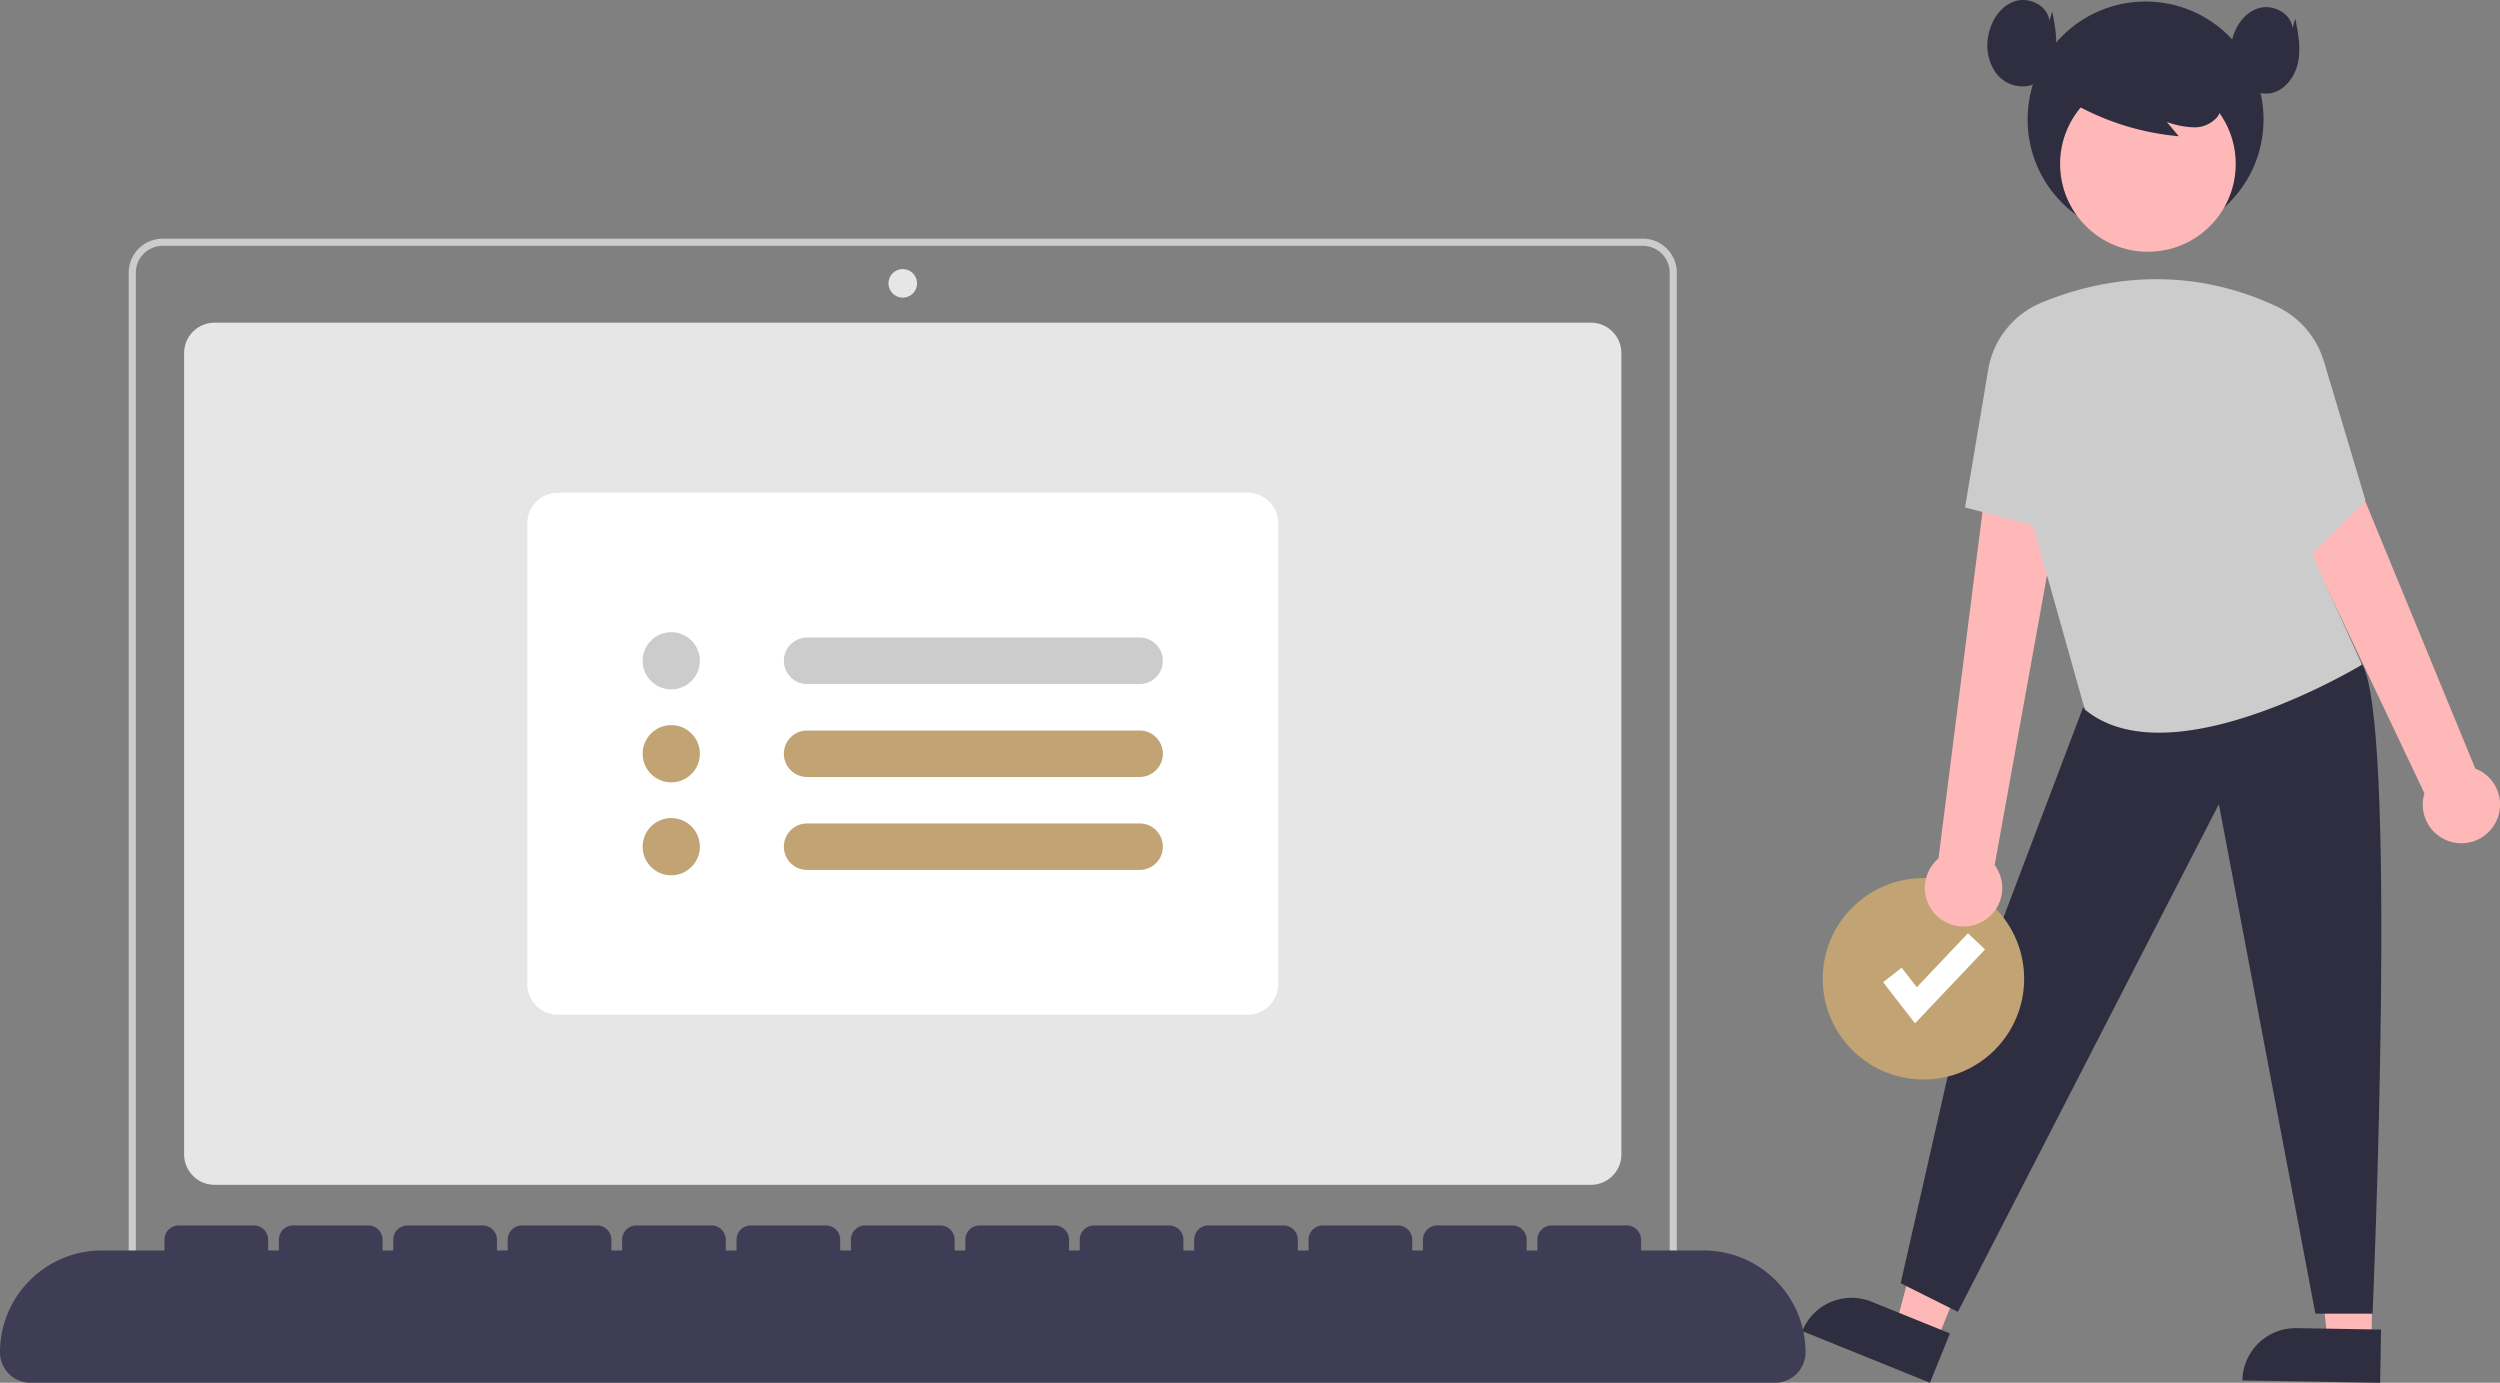 <svg xmlns="http://www.w3.org/2000/svg" data-name="Layer 1" width="699.247" height="386.754" viewBox="0 0 699.247 386.754" xmlns:xlink="http://www.w3.org/1999/xlink"><rect x="0" y="0" width="699.247" height="386.754" fill="#808080" stroke="none"/><path d="M736,678.632H351a8.51,8.51,0,0,1-8.5-8.5V446a8.51,8.51,0,0,1,8.5-8.5H736a8.51,8.51,0,0,1,8.5,8.5V670.132A8.51,8.51,0,0,1,736,678.632Z" transform="translate(-291 -347.246)" fill="#e6e6e6"/><path d="M760,710H327V423.5a9.511,9.511,0,0,1,9.5-9.5h414a9.511,9.511,0,0,1,9.5,9.5Zm-431-2H758V423.5a7.508,7.508,0,0,0-7.5-7.5h-414a7.508,7.508,0,0,0-7.5,7.5Z" transform="translate(-291 -347.246)" fill="#ccc"/><circle cx="252.5" cy="79.254" r="4" fill="#e6e6e6"/><path d="M640,631.066H447a8.51,8.51,0,0,1-8.5-8.5v-129a8.51,8.51,0,0,1,8.5-8.5H640a8.51,8.51,0,0,1,8.5,8.5v129A8.51,8.51,0,0,1,640,631.066Z" transform="translate(-291 -347.246)" fill="#fff"/><path d="M478.75,540.066a8,8,0,1,1,8-8A8.009,8.009,0,0,1,478.75,540.066Z" transform="translate(-291 -347.246)" fill="#ccc"/><path d="M478.75,566.066a8,8,0,1,1,8-8A8.009,8.009,0,0,1,478.75,566.066Z" transform="translate(-291 -347.246)" fill="#c1a374"/><path d="M478.75,592.066a8,8,0,1,1,8-8A8.009,8.009,0,0,1,478.75,592.066Z" transform="translate(-291 -347.246)" fill="#c1a374"/><path d="M516.75,525.566a6.5,6.5,0,0,0,0,13h93a6.5,6.5,0,0,0,0-13Z" transform="translate(-291 -347.246)" fill="#ccc"/><path d="M516.75,551.566a6.5,6.5,0,0,0,0,13h93a6.5,6.5,0,0,0,0-13Z" transform="translate(-291 -347.246)" fill="#c1a374"/><path d="M516.75,577.566a6.5,6.5,0,0,0,0,13h93a6.5,6.5,0,0,0,0-13Z" transform="translate(-291 -347.246)" fill="#c1a374"/><polygon points="663.288 375.328 651.03 375.122 645.991 327.743 664.083 328.047 663.288 375.328" fill="#ffb8b8"/><path d="M933.208,718.79h23.644a0,0,0,0,1,0,0v14.887a0,0,0,0,1,0,0H918.321a0,0,0,0,1,0,0v0A14.887,14.887,0,0,1,933.208,718.79Z" transform="translate(-278.665 -362.897) rotate(0.963)" fill="#2f2e41"/><polygon points="541.641 375.216 530.277 370.616 542.612 324.594 559.384 331.384 541.641 375.216" fill="#ffb8b8"/><path d="M811.361,712.428H835.005a0,0,0,0,1,0,0V727.315a0,0,0,0,1,0,0H796.474a0,0,0,0,1,0,0v0A14.887,14.887,0,0,1,811.361,712.428Z" transform="translate(38.712 -600.731) rotate(22.038)" fill="#2f2e41"/><path d="M873.614,545.171l-36,95-15,66,16,8,73-142,27,142.5h16s7.316-169.015-3.342-182.257Z" transform="translate(-291 -347.246)" fill="#2f2e41"/><circle cx="537.984" cy="273.766" r="28.172" fill="#c1a374"/><polygon points="535.636 286.223 526.695 274.726 531.895 270.682 536.128 276.125 550.43 261.028 555.213 265.559 535.636 286.223" fill="#fff"/><circle cx="600.114" cy="33.426" r="33" fill="#2f2e41"/><path d="M845.061,605.23a10.743,10.743,0,0,0,3.842-16.018l25.033-138.54-23.36-.308L833.191,587.362a10.801,10.801,0,0,0,11.87,17.868Z" transform="translate(-291 -347.246)" fill="#ffb8b8"/><path d="M988.509,578.17a10.745,10.745,0,0,0-5.166-15.94l-44.701-108.58a19.782,19.782,0,0,0-28.735-9.27h0l59.206,124.761a10.801,10.801,0,0,0,19.396,9.029Z" transform="translate(-291 -347.246)" fill="#ffb8b8"/><circle cx="600.768" cy="45.859" r="24.561" fill="#ffb8b8"/><path d="M861.902,431.938c14.166-5.898,38.623-11.726,65.781.978a24.872,24.872,0,0,1,13.311,15.387l11.62,38.868-15,15,14,31s-53.5,32.5-77.5,12.5l-14.5-51.5-19-5,6.482-38.511A24.688,24.688,0,0,1,861.902,431.938Z" transform="translate(-291 -347.246)" fill="#ccc"/><path d="M868.796,374.941a73.041,73.041,0,0,0,31.599,10.412l-3.331-3.991a24.478,24.478,0,0,0,7.561,1.501,8.281,8.281,0,0,0,6.75-3.159,7.702,7.702,0,0,0,.516-7.115,14.589,14.589,0,0,0-4.589-5.739,27.323,27.323,0,0,0-25.431-4.545,16.33,16.33,0,0,0-7.595,4.872,9.236,9.236,0,0,0-1.863,8.561" transform="translate(-291 -347.246)" fill="#2f2e41"/><path d="M864.202,353.087c-.399-4.2-5.545-6.786-9.568-5.517s-6.665,5.32-7.464,9.463a13.575,13.575,0,0,0,1.831,10.248,9.339,9.339,0,0,0,9.257,4.011c3.979-.848,6.736-4.734,7.525-8.726s.006-8.107-.777-12.1" transform="translate(-291 -347.246)" fill="#2f2e41"/><path d="M932.202,355.087c-.399-4.2-5.545-6.786-9.568-5.517s-6.665,5.32-7.464,9.463a13.575,13.575,0,0,0,1.831,10.248,9.339,9.339,0,0,0,9.257,4.011c3.979-.848,6.736-4.734,7.525-8.726s.006-8.107-.777-12.1" transform="translate(-291 -347.246)" fill="#2f2e41"/><path d="M767.5,697H750v-3a4,4,0,0,0-4-4H725a4,4,0,0,0-4,4v3h-3v-3a4,4,0,0,0-4-4H693a4,4,0,0,0-4,4v3h-3v-3a4,4,0,0,0-4-4H661a4,4,0,0,0-4,4v3h-3v-3a4,4,0,0,0-4-4H629a4,4,0,0,0-4,4v3h-3v-3a4,4,0,0,0-4-4H597a4,4,0,0,0-4,4v3h-3v-3a4,4,0,0,0-4-4H565a4,4,0,0,0-4,4v3h-3v-3a4,4,0,0,0-4-4H533a4,4,0,0,0-4,4v3h-3v-3a4,4,0,0,0-4-4H501a4,4,0,0,0-4,4v3h-3v-3a4,4,0,0,0-4-4H469a4,4,0,0,0-4,4v3h-3v-3a4,4,0,0,0-4-4H437a4,4,0,0,0-4,4v3h-3v-3a4,4,0,0,0-4-4H405a4,4,0,0,0-4,4v3h-3v-3a4,4,0,0,0-4-4H373a4,4,0,0,0-4,4v3h-3v-3a4,4,0,0,0-4-4H341a4,4,0,0,0-4,4v3H319.5A28.5,28.5,0,0,0,291,725.5V725.5a8.5,8.5,0,0,0,8.5,8.5h488a8.5,8.5,0,0,0,8.5-8.5v-0A28.5,28.5,0,0,0,767.5,697Z" transform="translate(-291 -347.246)" fill="#3f3d56"/></svg>